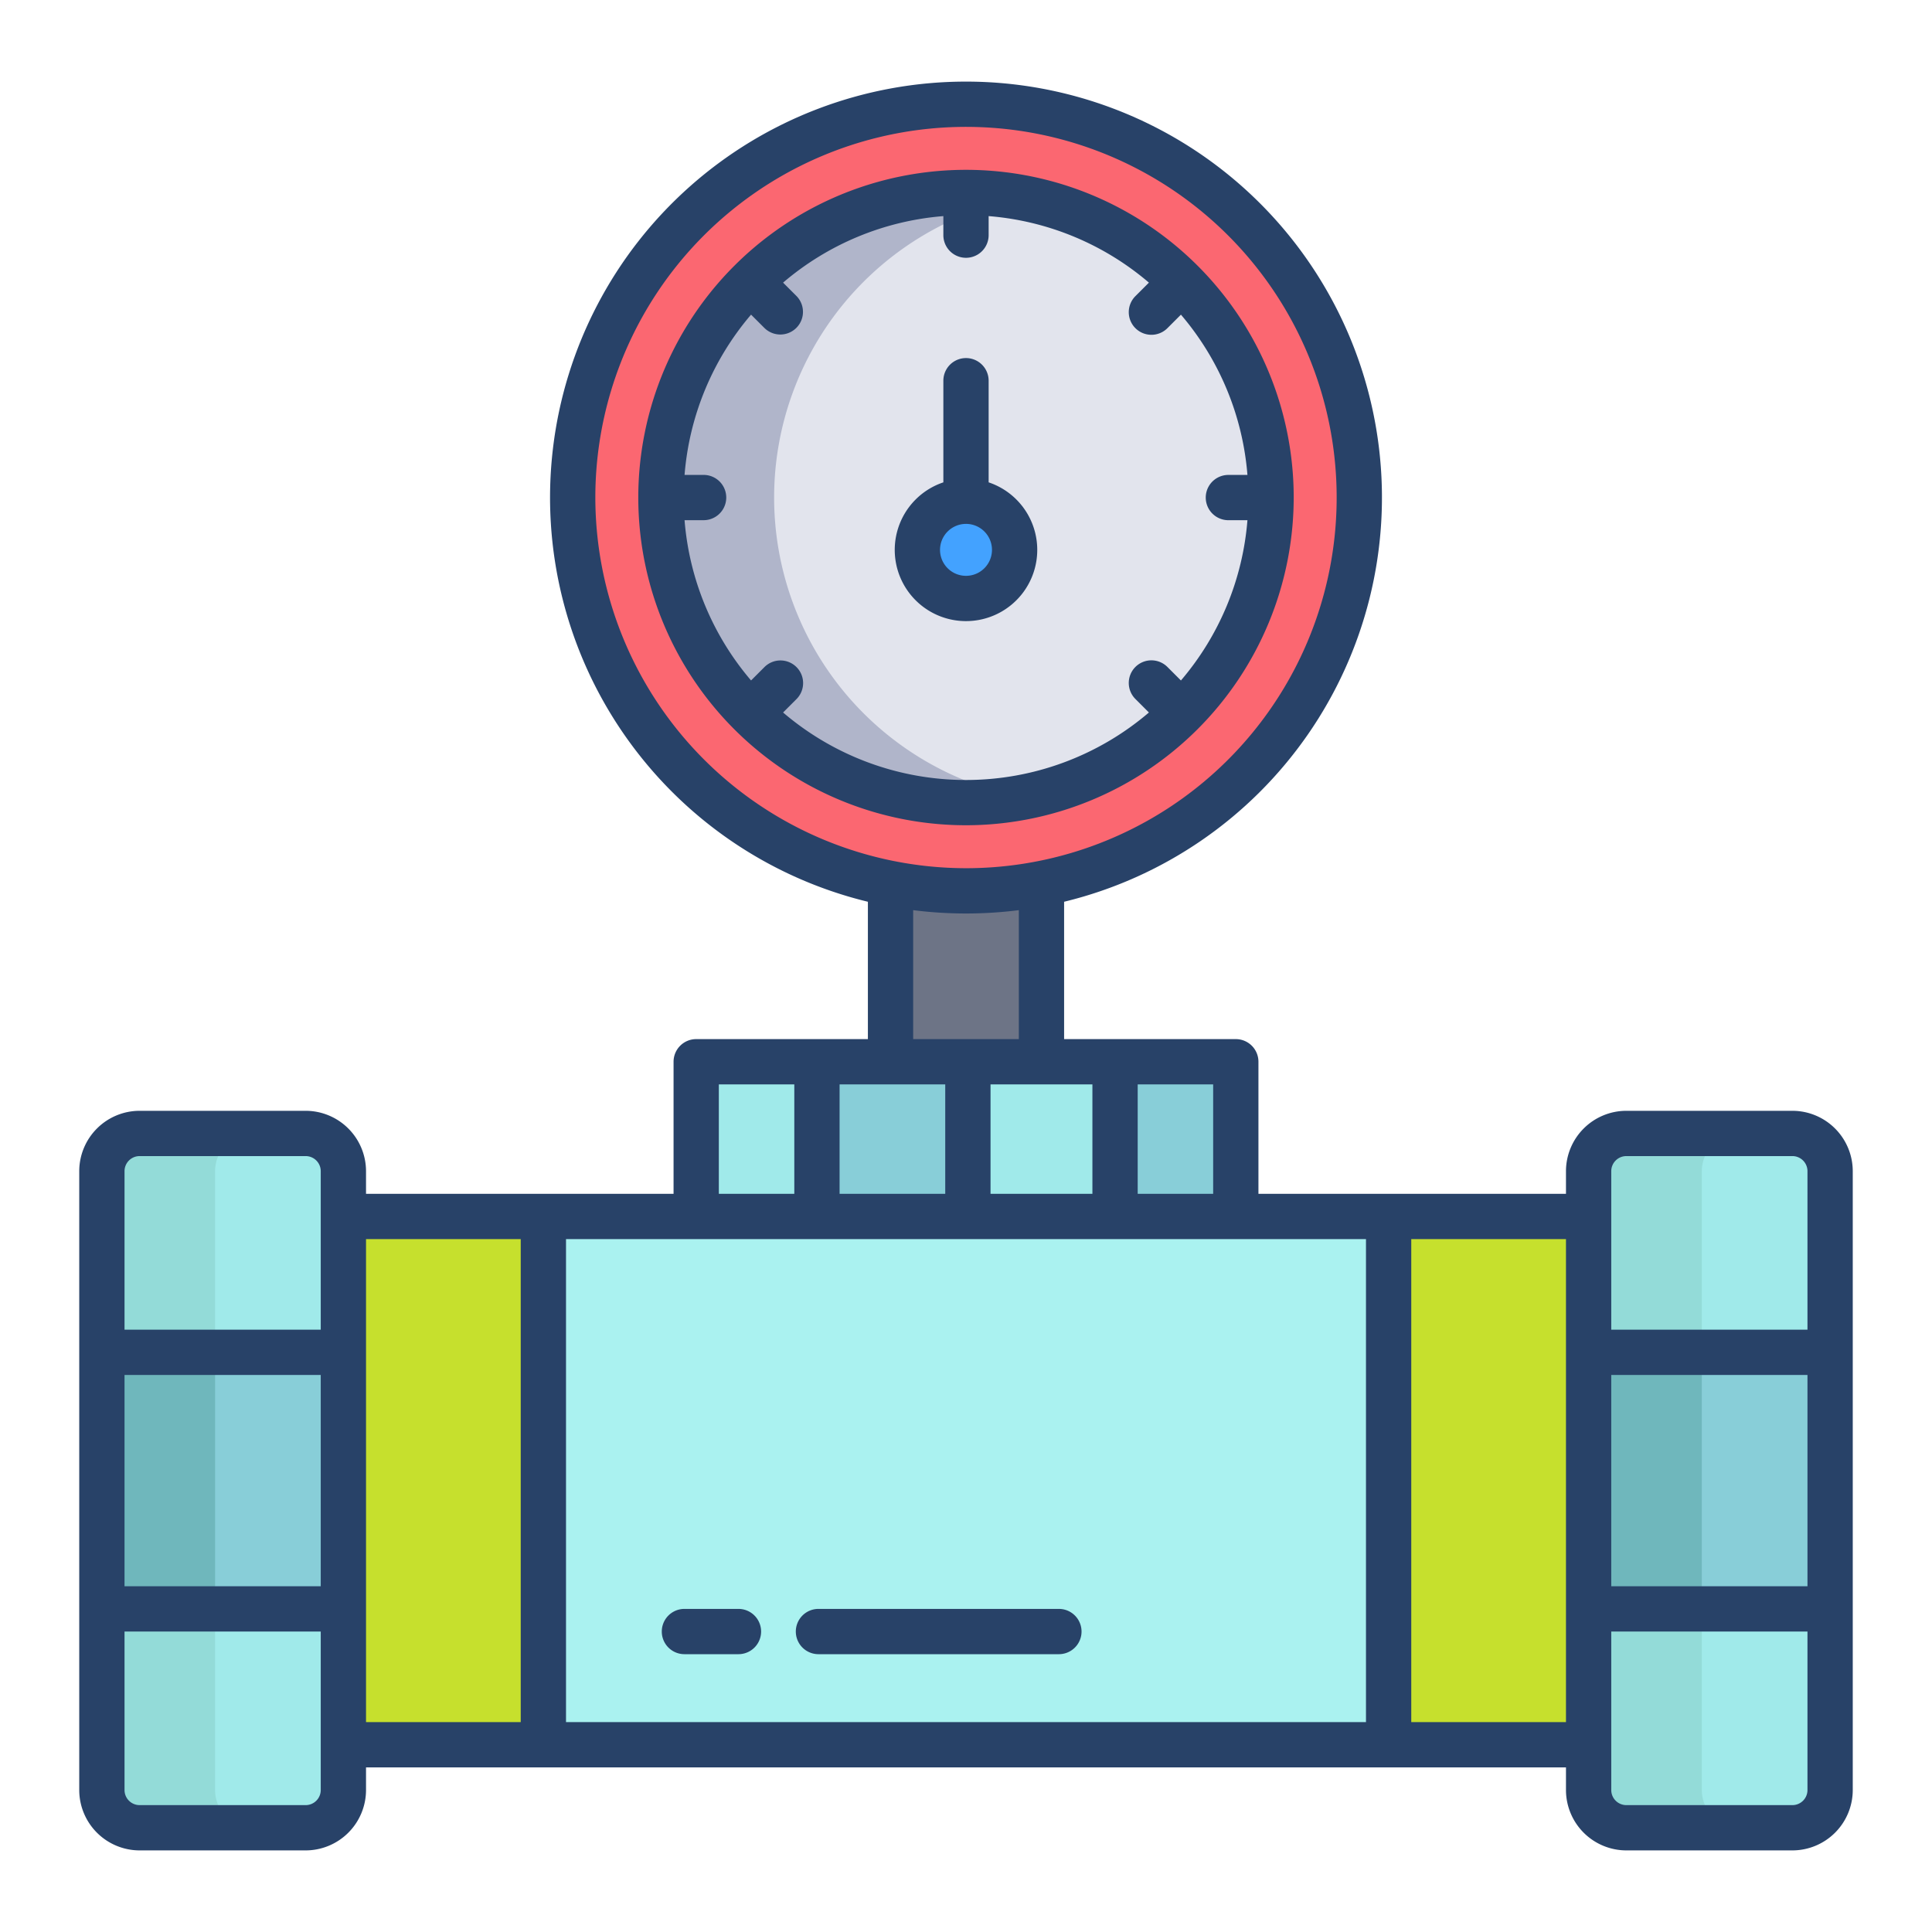 <svg id="Layer_1" height="512" viewBox="0 0 512 512" width="512" xmlns="http://www.w3.org/2000/svg" data-name="Layer 1"><path d="m421 426.38v48a10 10 0 0 0 10 10h44a10 10 0 0 0 10-10v-48z" fill="#a0eaea"/><path d="m421 358.38h64v68h-64z" fill="#88ced8"/><path d="m475 300.38h-44a10 10 0 0 0 -10 10v48h64v-48a10 10 0 0 0 -10-10z" fill="#a0eaea"/><path d="m368 322.38h53v140h-53z" fill="#c6e02d"/><path d="m144 322.38h224v140h-224z" fill="#aaf2f0"/><path d="m256 27.62a104.237 104.237 0 1 1 -104.23 104.23 104.236 104.236 0 0 1 104.23-104.23z" fill="#fb6771"/><path d="m295.5 281.38h32v41h-32z" fill="#88ced8"/><path d="m256.5 281.38h39v41h-39z" fill="#a0eaea"/><path d="m275.96 234.16a104.823 104.823 0 0 1 -39.89.01l-.07.37v46.84h40v-47.01z" fill="#6d7486"/><path d="m216.5 281.38h40v41h-40z" fill="#88ced8"/><path d="m184.5 281.38h32v41h-32z" fill="#a0eaea"/><path d="m91 322.38h53v140h-53z" fill="#c6e02d"/><path d="m27 426.38v48a10 10 0 0 0 10 10h44a10 10 0 0 0 10-10v-48z" fill="#a0eaea"/><path d="m27 358.38h64v68h-64z" fill="#88ced8"/><path d="m81 300.38h-44a10 10 0 0 0 -10 10v48h64v-48a10 10 0 0 0 -10-10z" fill="#a0eaea"/><path d="m256 51.01a80.845 80.845 0 1 1 -80.85 80.84 80.844 80.844 0 0 1 80.85-80.84z" fill="#e2e4ed"/><circle cx="256" cy="145.72" fill="#43a2ff" r="12.88"/><path d="m205.15 131.85a80.852 80.852 0 0 1 65.85-79.429 80.846 80.846 0 1 0 0 158.867 80.862 80.862 0 0 1 -65.85-79.438z" fill="#b0b5ca"/><path d="m451 474.38v-48h-30v48a10 10 0 0 0 10 10h30a10 10 0 0 1 -10-10z" fill="#93dbd8"/><path d="m421 358.38h30v68h-30z" fill="#6fb7bc"/><path d="m451 310.38a10 10 0 0 1 10-10h-30a10 10 0 0 0 -10 10v48h30z" fill="#93dbd8"/><path d="m57 474.38v-48h-30v48a10 10 0 0 0 10 10h30a10 10 0 0 1 -10-10z" fill="#93dbd8"/><path d="m27 358.38h30v68h-30z" fill="#6fb7bc"/><path d="m57 310.38a10 10 0 0 1 10-10h-30a10 10 0 0 0 -10 10v48h30z" fill="#93dbd8"/><g fill="#284268"><path d="m181.381 438.375h14.319a6 6 0 0 0 0-12h-14.319a6 6 0 1 0 0 12z"/><path d="m216.9 438.375h63.719a6 6 0 0 0 0-12h-63.719a6 6 0 1 0 0 12z"/><path d="m342.846 131.855a86.846 86.846 0 1 0 -86.846 86.845 86.944 86.944 0 0 0 86.846-86.845zm-131.773 44.927a6 6 0 0 0 -8.485 0l-3.548 3.547a74.5 74.5 0 0 1 -17.624-42.474h5.048a6 6 0 1 0 0-12h-5.048a74.5 74.5 0 0 1 17.624-42.474l3.548 3.547a6 6 0 0 0 8.485-8.485l-3.548-3.543a74.5 74.5 0 0 1 42.475-17.629v5.048a6 6 0 1 0 12 0v-5.048a74.5 74.5 0 0 1 42.475 17.629l-3.548 3.548a6 6 0 1 0 8.485 8.485l3.548-3.547a74.5 74.5 0 0 1 17.624 42.474h-5.048a6 6 0 0 0 0 12h5.048a74.5 74.5 0 0 1 -17.624 42.474l-3.548-3.547a6 6 0 1 0 -8.485 8.485l3.547 3.547a74.626 74.626 0 0 1 -96.948 0l3.547-3.547a6 6 0 0 0 0-8.49z"/><path d="m256 164.6a18.874 18.874 0 0 0 6-36.772v-26.935a6 6 0 0 0 -12 0v26.936a18.874 18.874 0 0 0 6 36.772zm0-25.766a6.883 6.883 0 1 1 -6.883 6.883 6.891 6.891 0 0 1 6.883-6.882z"/><path d="m475 294.375h-44a16.019 16.019 0 0 0 -16 16v6h-81.5v-35a6 6 0 0 0 -6-6h-45.5v-36.4a110.23 110.23 0 1 0 -52 0v36.4h-45.5a6 6 0 0 0 -6 6v35h-81.5v-6a16.019 16.019 0 0 0 -16-16h-44a16.019 16.019 0 0 0 -16 16v164a16.019 16.019 0 0 0 16 16h44a16.019 16.019 0 0 0 16-16v-6h318v6a16.019 16.019 0 0 0 16 16h44a16.019 16.019 0 0 0 16-16v-164a16.019 16.019 0 0 0 -16-16zm-390 180a4 4 0 0 1 -4 4h-44a4 4 0 0 1 -4-4v-42h52zm0-54h-52v-56h52zm0-68h-52v-42a4 4 0 0 1 4-4h44a4 4 0 0 1 4 4zm216.5-65h20v29h-20zm-12 0v29h-27v-29zm-47.5-12v-34.175a111.177 111.177 0 0 0 28 0v34.176zm-84.23-143.52a98.23 98.23 0 1 1 98.23 98.229 98.342 98.342 0 0 1 -98.23-98.229zm64.73 155.52h28v29h-28zm-32 0h20v29h-20zm-52.5 169h-41v-128h41zm224 0h-212v-128h212zm53 0h-41v-128h41zm64 18a4 4 0 0 1 -4 4h-44a4 4 0 0 1 -4-4v-42h52zm0-54h-52v-56h52zm0-68h-52v-42a4 4 0 0 1 4-4h44a4 4 0 0 1 4 4z"/></g></svg>